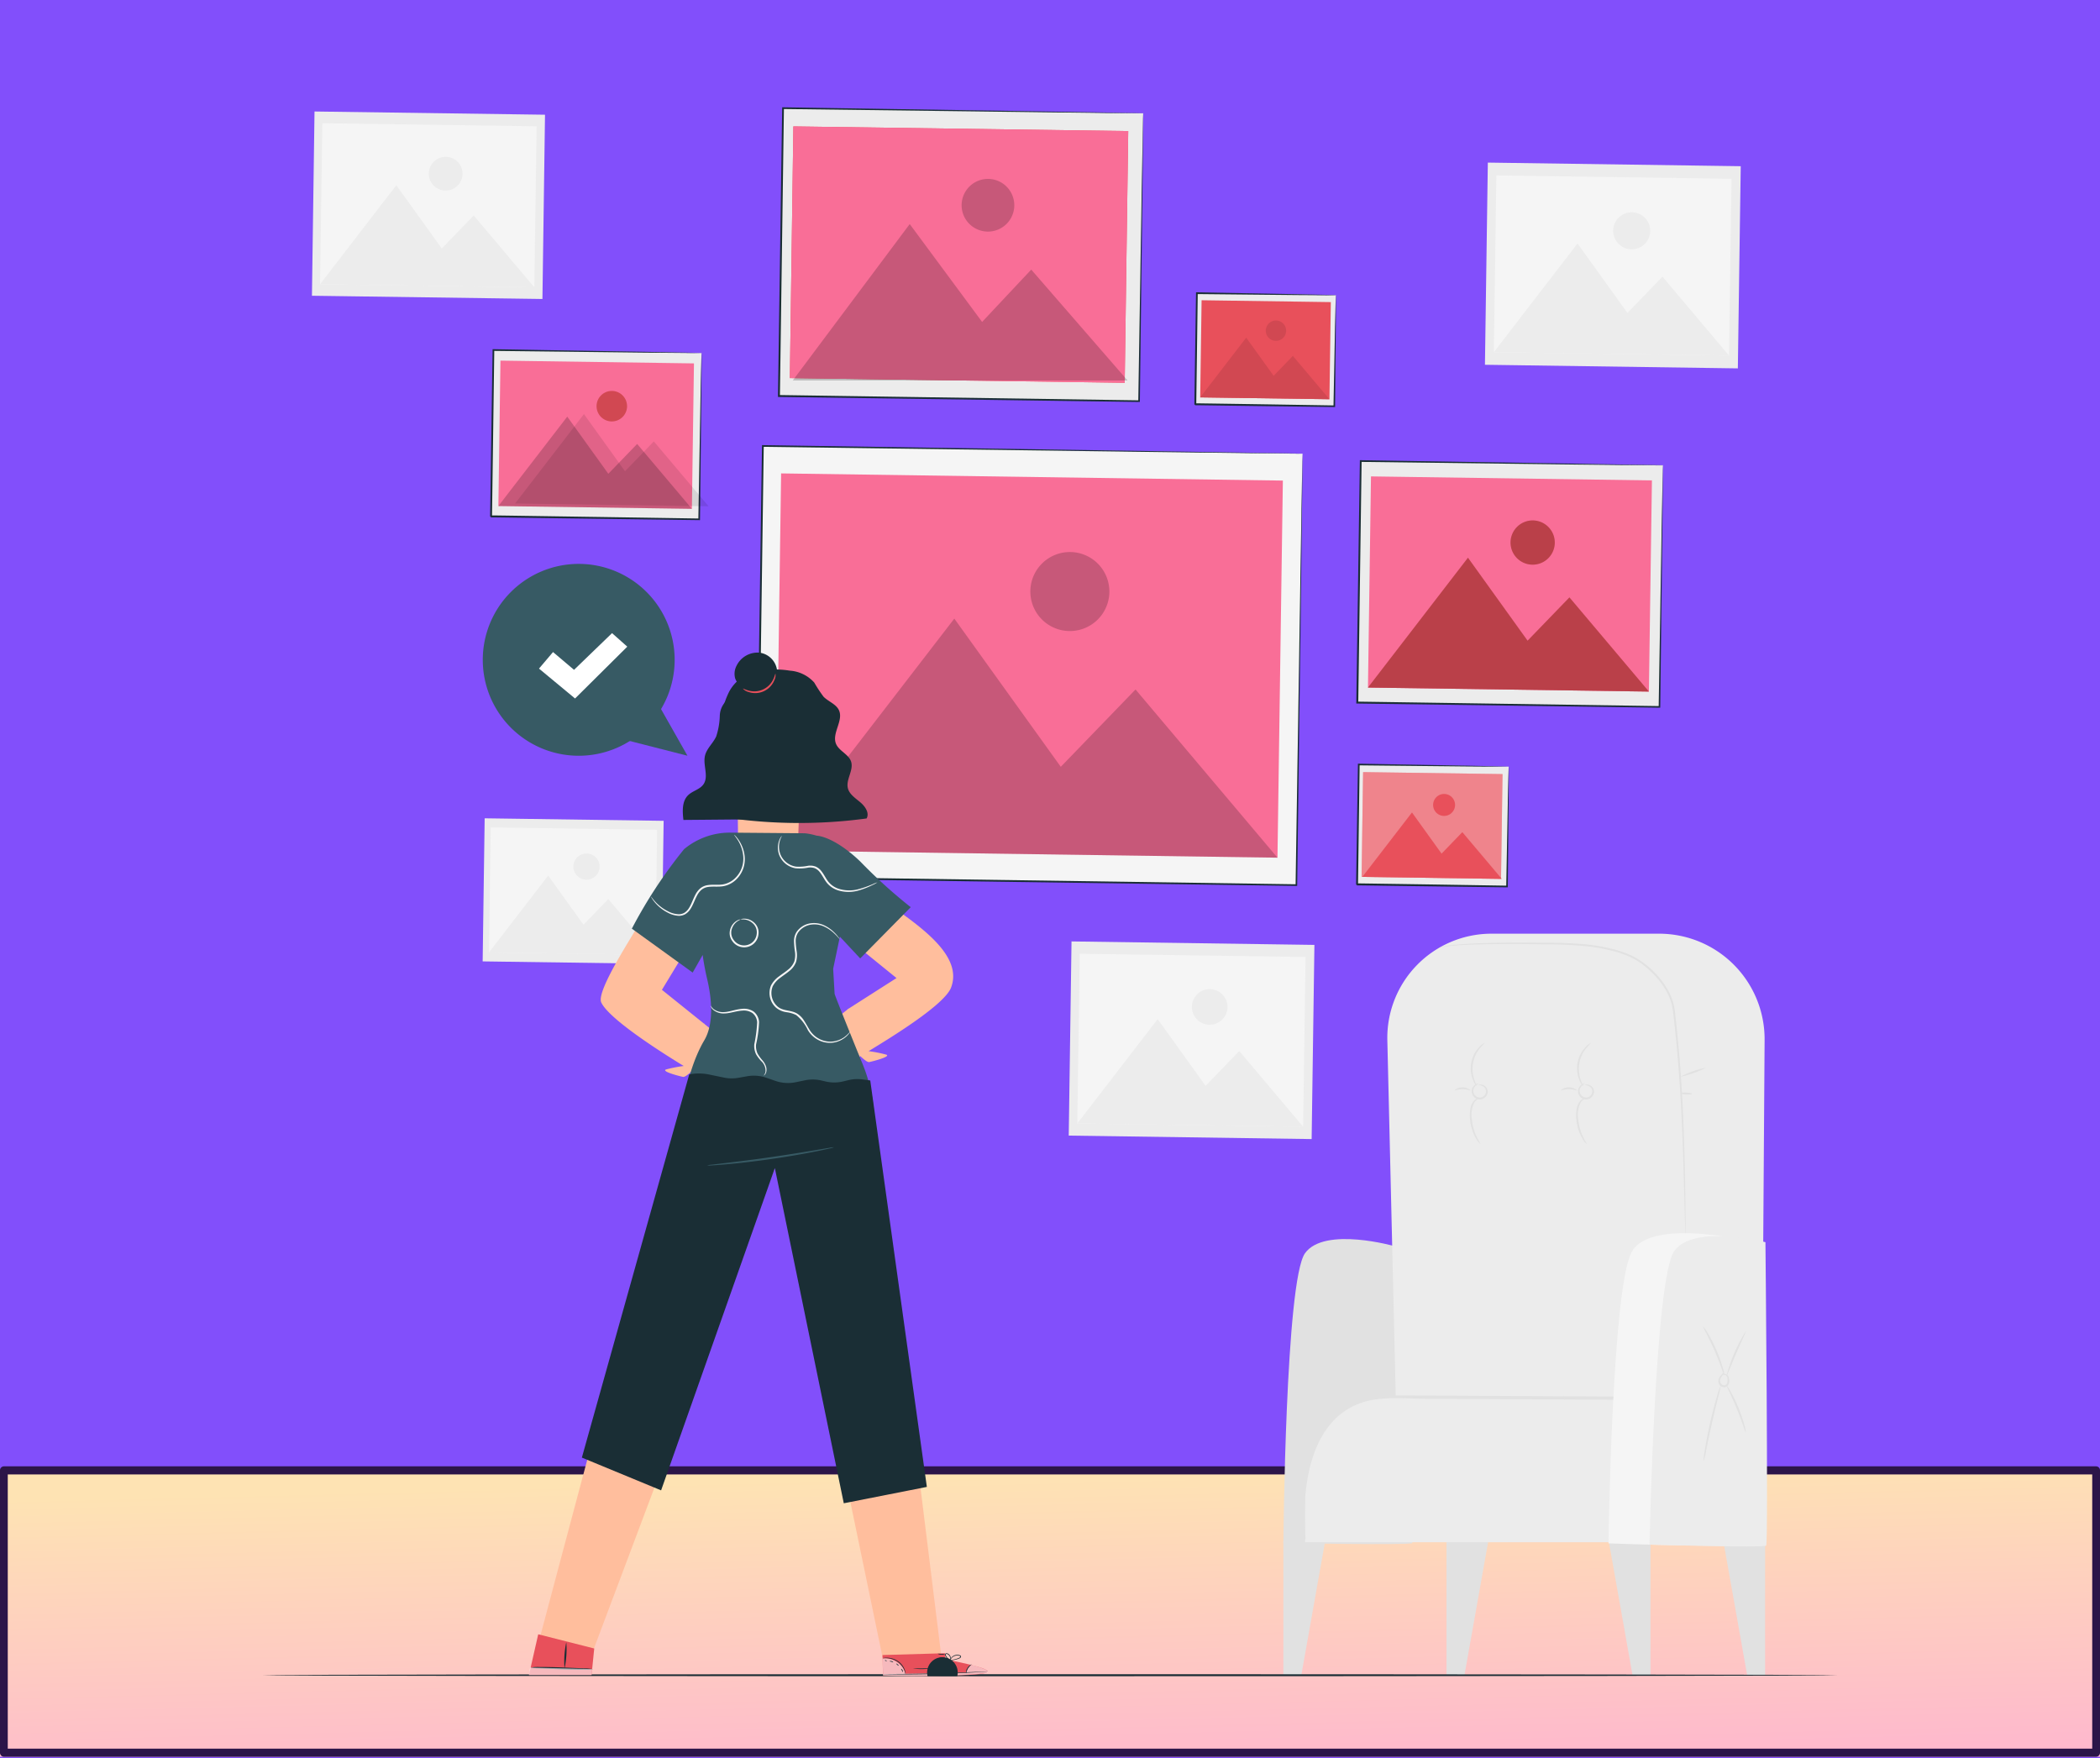 <svg xmlns="http://www.w3.org/2000/svg" xmlns:xlink="http://www.w3.org/1999/xlink" width="295" height="247" viewBox="0 0 295 247">
  <defs>
    <clipPath id="clip-path">
      <rect id="Rectángulo_401474" data-name="Rectángulo 401474" width="295" height="39.798" fill="#824ffb"/>
    </clipPath>
    <linearGradient id="linear-gradient" x1="0.5" x2="0.918" y2="2.27" gradientUnits="objectBoundingBox">
      <stop offset="0" stop-color="#fee3b3"/>
      <stop offset="1" stop-color="#ff84ed"/>
    </linearGradient>
    <clipPath id="clip-path-2">
      <rect id="Rectángulo_402013" data-name="Rectángulo 402013" width="221.341" height="220.419" fill="none"/>
    </clipPath>
    <clipPath id="clip-path-4">
      <rect id="Rectángulo_401985" data-name="Rectángulo 401985" width="39.466" height="18.805" fill="none"/>
    </clipPath>
    <clipPath id="clip-path-5">
      <rect id="Rectángulo_401986" data-name="Rectángulo 401986" width="6.215" height="6.215" fill="none"/>
    </clipPath>
    <clipPath id="clip-path-6">
      <rect id="Rectángulo_401990" data-name="Rectángulo 401990" width="47.041" height="21.978" fill="none"/>
    </clipPath>
    <clipPath id="clip-path-7">
      <rect id="Rectángulo_401991" data-name="Rectángulo 401991" width="7.408" height="7.408" fill="none"/>
    </clipPath>
    <clipPath id="clip-path-8">
      <rect id="Rectángulo_401995" data-name="Rectángulo 401995" width="19.797" height="15.001" fill="none"/>
    </clipPath>
    <clipPath id="clip-path-9">
      <rect id="Rectángulo_401998" data-name="Rectángulo 401998" width="27.182" height="12.952" fill="none"/>
    </clipPath>
    <clipPath id="clip-path-11">
      <rect id="Rectángulo_402000" data-name="Rectángulo 402000" width="4.281" height="4.281" fill="none"/>
    </clipPath>
    <clipPath id="clip-path-12">
      <rect id="Rectángulo_402003" data-name="Rectángulo 402003" width="18.154" height="8.65" fill="none"/>
    </clipPath>
    <clipPath id="clip-path-13">
      <rect id="Rectángulo_402004" data-name="Rectángulo 402004" width="2.859" height="2.859" fill="none"/>
    </clipPath>
    <clipPath id="clip-path-14">
      <rect id="Rectángulo_402007" data-name="Rectángulo 402007" width="70.485" height="33.586" fill="none"/>
    </clipPath>
    <clipPath id="clip-path-15">
      <rect id="Rectángulo_402008" data-name="Rectángulo 402008" width="11.101" height="11.101" fill="none"/>
    </clipPath>
    <clipPath id="clip-path-16">
      <rect id="Rectángulo_402009" data-name="Rectángulo 402009" width="3.234" height="2.289" fill="none"/>
    </clipPath>
    <clipPath id="clip-path-17">
      <rect id="Rectángulo_402010" data-name="Rectángulo 402010" width="14.746" height="1.557" fill="none"/>
    </clipPath>
    <clipPath id="clip-path-18">
      <rect id="Rectángulo_402011" data-name="Rectángulo 402011" width="8.876" height="1.049" fill="none"/>
    </clipPath>
  </defs>
  <g id="Grupo_1103302" data-name="Grupo 1103302" transform="translate(-810 -7541)">
    <rect id="Rectángulo_401369" data-name="Rectángulo 401369" width="295" height="247" transform="translate(810 7541)" fill="#824ffb"/>
    <rect id="Rectángulo_401475" data-name="Rectángulo 401475" width="295" height="247" transform="translate(810 7541)" fill="#824ffb"/>
    <g id="Grupo_1099665" data-name="Grupo 1099665" transform="translate(810 7748)">
      <g id="Grupo_1099664" data-name="Grupo 1099664" clip-path="url(#clip-path)">
        <path id="Trazado_879587" data-name="Trazado 879587" d="M0,0H295V39.8H0Z" transform="translate(0)" fill="url(#linear-gradient)"/>
      </g>
    </g>
    <g id="Grupo_1099667" data-name="Grupo 1099667" transform="translate(600 7468.617)">
      <g id="Grupo_1099671" data-name="Grupo 1099671" transform="translate(210 278.383)">
        <path id="Trazado_879586" data-name="Trazado 879586" d="M294.454,169.707H.546A.557.557,0,0,1,0,169.14V129.476a.556.556,0,0,1,.546-.567H294.454a.555.555,0,0,1,.546.567V169.14a.556.556,0,0,1-.546.567M1.091,168.573H293.909V130.043H1.091Z" transform="translate(0 -128.909)" fill="#2c1549"/>
      </g>
    </g>
    <g id="Grupo_1102054" data-name="Grupo 1102054" transform="translate(846.83 7556.07)">
      <g id="Grupo_1102053" data-name="Grupo 1102053" clip-path="url(#clip-path-2)">
        <g id="Grupo_1102052" data-name="Grupo 1102052">
          <g id="Grupo_1102051" data-name="Grupo 1102051" clip-path="url(#clip-path-2)">
            <path id="Trazado_892645" data-name="Trazado 892645" d="M697.853,419.046a21.234,21.234,0,0,1-4.538,1.507,21.234,21.234,0,0,1,4.538-1.507" transform="translate(-496.759 -300.239)" fill="#e1e1e1"/>
            <path id="Trazado_892646" data-name="Trazado 892646" d="M506.007,710.038v18.828h2.521l3.383-19.039Z" transform="translate(-362.554 -508.59)" fill="#e1e1e1"/>
            <path id="Trazado_892647" data-name="Trazado 892647" d="M586.841,710.038v18.828h2.521l3.383-19.039Z" transform="translate(-420.471 -508.59)" fill="#e1e1e1"/>
            <path id="Trazado_892648" data-name="Trazado 892648" d="M673,710.038v18.828h-2.521L667.1,709.827Z" transform="translate(-477.976 -508.59)" fill="#e1e1e1"/>
            <path id="Trazado_892649" data-name="Trazado 892649" d="M729.79,710.038v18.828h-2.521l-3.383-19.039Z" transform="translate(-518.664 -508.59)" fill="#e1e1e1"/>
            <path id="Trazado_892650" data-name="Trazado 892650" d="M521.755,561.882s-9.961-2.872-12.708.957-3.039,40.718-3.039,40.718,17.778.323,18.106,0-2.358-41.674-2.358-41.674" transform="translate(-362.554 -401.848)" fill="#e1e1e1"/>
            <path id="Trazado_892651" data-name="Trazado 892651" d="M610.072,488.4l.435-63.959a14.821,14.821,0,0,0-14.89-14.922H572.139A14.634,14.634,0,0,0,557.51,424.5l1.508,63.9Z" transform="translate(-399.452 -293.419)" fill="#ececec"/>
            <path id="Trazado_892652" data-name="Trazado 892652" d="M580.855,652.419s-9.052-13.352-19.689-13.788-33.565,0-33.565,0-10.164.385-10.873,12.974v7.426h64.127Z" transform="translate(-370.235 -457.439)" fill="#ececec"/>
            <path id="Trazado_892653" data-name="Trazado 892653" d="M558.732,638.961l-26.324-.138c-2.749-.014-5.874-.352-8.538.4-7.845,2.227-9,12.262-8.374,19.184.026.284-.417.282-.443,0-.523-5.8.09-13.933,5.054-17.8,2.863-2.229,6.191-2.265,9.608-2.247l29.017.152a.222.222,0,0,1,0,.443" transform="translate(-368.925 -457.387)" fill="#e1e1e1"/>
            <path id="Trazado_892654" data-name="Trazado 892654" d="M583.079,414.683a.878.878,0,0,1,.168-.061c.113-.032.28-.1.506-.146s.509-.094.843-.145.722-.088,1.159-.126c1.747-.153,4.283-.246,7.416-.265,1.566-.012,3.282,0,5.123.021a53.458,53.458,0,0,1,5.882.269,27.233,27.233,0,0,1,3.142.565,14.446,14.446,0,0,1,3.146,1.12,11.994,11.994,0,0,1,2.769,2.079,11.764,11.764,0,0,1,2.146,2.848,8.259,8.259,0,0,1,.654,1.685,12.022,12.022,0,0,1,.27,1.754c.138,1.156.251,2.3.362,3.42.216,2.244.375,4.414.5,6.481.257,4.135.371,7.864.447,10.995s.1,5.665.117,7.416c0,.862.008,1.539.011,2.016,0,.219,0,.392,0,.524a.883.883,0,0,1-.01.179.9.9,0,0,1-.017-.178c-.006-.132-.013-.305-.023-.524-.014-.478-.035-1.154-.061-2.016-.048-1.767-.117-4.3-.2-7.413-.1-3.129-.234-6.855-.5-10.984-.137-2.064-.3-4.23-.52-6.471-.113-1.12-.227-2.26-.365-3.414a11.821,11.821,0,0,0-.264-1.717,8.005,8.005,0,0,0-.633-1.628,11.525,11.525,0,0,0-2.1-2.781,11.775,11.775,0,0,0-2.7-2.036,14.26,14.26,0,0,0-3.086-1.1,27.263,27.263,0,0,0-3.111-.568,54.212,54.212,0,0,0-5.855-.292c-1.84-.034-3.555-.054-5.119-.054-3.13,0-5.663.059-7.408.179l-1.157.1-.842.118c-.226.04-.392.1-.508.119a.915.915,0,0,1-.177.035" transform="translate(-417.776 -296.584)" fill="#e1e1e1"/>
            <path id="Trazado_892655" data-name="Trazado 892655" d="M706.27,475.867a13.892,13.892,0,0,1-3.646,1.282,13.925,13.925,0,0,1,3.646-1.282" transform="translate(-503.429 -340.949)" fill="#e1e1e1"/>
            <path id="Trazado_892656" data-name="Trazado 892656" d="M704.292,488.414c0,.075-.379.118-.839.1s-.831-.1-.827-.172.379-.118.839-.1.831.1.827.172" transform="translate(-503.43 -349.821)" fill="#e1e1e1"/>
            <path id="Trazado_892657" data-name="Trazado 892657" d="M652.952,483.944c-.005-.014.077-.067.249-.079a.987.987,0,0,1,.676.238.975.975,0,0,1,.335,1.016,1.153,1.153,0,0,1-1,.847,1.192,1.192,0,0,1-1.115-.689,1.1,1.1,0,0,1,.08-1.067,1.14,1.14,0,0,1,.547-.457c.16-.058.255-.051.257-.036a1.629,1.629,0,0,0-.64.589.916.916,0,0,0-.021.861.964.964,0,0,0,.875.529.923.923,0,0,0,.778-.645.785.785,0,0,0-.223-.806,1.216,1.216,0,0,0-.8-.3" transform="translate(-467.152 -346.576)" fill="#e1e1e1"/>
            <path id="Trazado_892658" data-name="Trazado 892658" d="M653.47,463.65c.027.035-.278.266-.654.736a4.616,4.616,0,0,0-.8,4.4c.186.572.389.9.351.92a2.063,2.063,0,0,1-.53-.854,4.323,4.323,0,0,1,.839-4.586,2.06,2.06,0,0,1,.8-.611" transform="translate(-466.808 -332.203)" fill="#e1e1e1"/>
            <path id="Trazado_892659" data-name="Trazado 892659" d="M652.57,497.368a2.662,2.662,0,0,1-.671-.872,6.356,6.356,0,0,1-.8-2.534,6.117,6.117,0,0,1,.029-1.476,2.288,2.288,0,0,1,.462-1.135,1.358,1.358,0,0,1,.691-.458c.193-.048.3-.022.3-.008a1.661,1.661,0,0,0-.843.583,3.861,3.861,0,0,0-.373,2.467,7.326,7.326,0,0,0,.7,2.471c.289.6.538.935.5.962" transform="translate(-466.487 -351.705)" fill="#e1e1e1"/>
            <path id="Trazado_892660" data-name="Trazado 892660" d="M643.533,486.115c-.054-.048.4-.462,1.108-.461s1.165.4,1.111.452a3.386,3.386,0,0,0-2.219.008" transform="translate(-461.088 -347.971)" fill="#e1e1e1"/>
            <path id="Trazado_892661" data-name="Trazado 892661" d="M600.264,483.944c-.005-.014.077-.067.249-.079a.987.987,0,0,1,.676.238.975.975,0,0,1,.335,1.016,1.153,1.153,0,0,1-1,.847,1.192,1.192,0,0,1-1.115-.689,1.1,1.1,0,0,1,.08-1.067,1.139,1.139,0,0,1,.547-.457c.16-.058.255-.051.257-.036a1.627,1.627,0,0,0-.64.589.917.917,0,0,0-.021.861.964.964,0,0,0,.875.529.924.924,0,0,0,.778-.645.785.785,0,0,0-.223-.806,1.216,1.216,0,0,0-.8-.3" transform="translate(-429.401 -346.576)" fill="#e1e1e1"/>
            <path id="Trazado_892662" data-name="Trazado 892662" d="M600.782,463.65c.027.035-.278.266-.654.736a4.615,4.615,0,0,0-.8,4.4c.186.572.389.9.351.92a2.066,2.066,0,0,1-.53-.854,4.323,4.323,0,0,1,.839-4.586,2.06,2.06,0,0,1,.8-.611" transform="translate(-429.057 -332.203)" fill="#e1e1e1"/>
            <path id="Trazado_892663" data-name="Trazado 892663" d="M599.882,497.368a2.662,2.662,0,0,1-.671-.872,6.357,6.357,0,0,1-.8-2.534,6.134,6.134,0,0,1,.029-1.476,2.292,2.292,0,0,1,.462-1.135,1.359,1.359,0,0,1,.691-.458c.193-.048.3-.022.3-.008a1.662,1.662,0,0,0-.843.583,3.862,3.862,0,0,0-.373,2.467,7.329,7.329,0,0,0,.7,2.471c.289.6.538.935.5.962" transform="translate(-428.736 -351.705)" fill="#e1e1e1"/>
            <path id="Trazado_892664" data-name="Trazado 892664" d="M590.845,486.115c-.054-.048.4-.462,1.108-.461s1.165.4,1.111.452a3.386,3.386,0,0,0-2.219.008" transform="translate(-423.337 -347.971)" fill="#e1e1e1"/>
            <path id="Trazado_892665" data-name="Trazado 892665" d="M688.323,559.366s-15.23-3.94-17.984,1.244-3.24,40.9-3.24,40.9,21.991.81,22.044-.117-.82-42.024-.82-42.024" transform="translate(-477.976 -399.758)" fill="#f5f5f5"/>
            <path id="Trazado_892666" data-name="Trazado 892666" d="M703.728,560.231s-10.059-2.588-12.806,1.241-3.471,41.247-3.471,41.247,16.053.474,16.38.15-.1-42.638-.1-42.638" transform="translate(-492.558 -400.793)" fill="#ececec"/>
            <path id="Trazado_892667" data-name="Trazado 892667" d="M722.262,627.505c-.012-.008.036-.093.189-.11a.521.521,0,0,1,.5.322,1.616,1.616,0,0,1,.1.858.84.84,0,0,1-.245.495.688.688,0,0,1-.591.16.794.794,0,0,1-.618-.531,1.038,1.038,0,0,1,.017-.706,1.4,1.4,0,0,1,.652-.7l.015.108c-.168-.075-.255-.125-.248-.146s.106-.01.286.03l.112.025-.1.083a1.525,1.525,0,0,0-.5.676.663.663,0,0,0,.431.895.467.467,0,0,0,.545-.435,1.62,1.62,0,0,0-.027-.738.418.418,0,0,0-.327-.292c-.111-.018-.175.023-.187,0" transform="translate(-516.983 -449.421)" fill="#e1e1e1"/>
            <path id="Trazado_892668" data-name="Trazado 892668" d="M713.978,604.222a3.957,3.957,0,0,1,.64.9,20.608,20.608,0,0,1,2.124,4.892,3.942,3.942,0,0,1,.224,1.086c-.078.022-.546-1.6-1.375-3.494s-1.683-3.347-1.614-3.389" transform="translate(-511.562 -432.924)" fill="#e1e1e1"/>
            <path id="Trazado_892669" data-name="Trazado 892669" d="M728.211,606.443c.069.037-.613,1.427-1.367,3.177s-1.305,3.2-1.379,3.173a22.829,22.829,0,0,1,2.746-6.35" transform="translate(-519.79 -434.516)" fill="#e1e1e1"/>
            <path id="Trazado_892670" data-name="Trazado 892670" d="M714.2,644.1a8.681,8.681,0,0,1,.176-1.6c.151-.982.4-2.332.731-3.811s.691-2.8.976-3.756a8.69,8.69,0,0,1,.528-1.52,10.465,10.465,0,0,1-.343,1.57c-.238.962-.564,2.291-.9,3.765s-.608,2.814-.806,3.785a10.447,10.447,0,0,1-.364,1.565" transform="translate(-511.718 -453.839)" fill="#e1e1e1"/>
            <path id="Trazado_892671" data-name="Trazado 892671" d="M728.357,640.088c-.078.02-.511-1.507-1.251-3.312s-1.492-3.2-1.422-3.242a3.576,3.576,0,0,1,.579.87,20.541,20.541,0,0,1,1.9,4.657,3.58,3.58,0,0,1,.195,1.027" transform="translate(-519.949 -453.926)" fill="#e1e1e1"/>
            <rect id="Rectángulo_401975" data-name="Rectángulo 401975" width="20.1" height="25.142" transform="matrix(0.014, -1, 1, 0.014, 30.972, 119.991)" fill="#ececec"/>
            <rect id="Rectángulo_401976" data-name="Rectángulo 401976" width="17.569" height="23.375" transform="translate(31.857 118.738) rotate(-89.181)" fill="#f5f5f5"/>
            <path id="Trazado_892672" data-name="Trazado 892672" d="M112.371,391.524l8.32-10.8,4.959,6.9,3.482-3.6,6.612,7.836Z" transform="translate(-80.514 -272.787)" fill="#ececec"/>
            <path id="Trazado_892673" data-name="Trazado 892673" d="M157.89,371.648a1.841,1.841,0,1,1-1.814-1.867,1.841,1.841,0,0,1,1.814,1.867" transform="translate(-110.491 -264.948)" fill="#ececec"/>
            <rect id="Rectángulo_401977" data-name="Rectángulo 401977" width="25.886" height="32.379" transform="matrix(0.014, -1, 1, 0.014, 6.99, 26.479)" fill="#ececec"/>
            <rect id="Rectángulo_401978" data-name="Rectángulo 401978" width="22.627" height="30.104" transform="translate(8.129 24.866) rotate(-89.181)" fill="#f5f5f5"/>
            <path id="Trazado_892674" data-name="Trazado 892674" d="M28.675,52.546,39.389,38.633l6.387,8.892,4.484-4.641,8.516,10.092Z" transform="translate(-20.545 -27.681)" fill="#ececec"/>
            <path id="Trazado_892675" data-name="Trazado 892675" d="M87.3,26.948a2.37,2.37,0,1,1-2.336-2.4,2.37,2.37,0,0,1,2.336,2.4" transform="translate(-59.153 -17.586)" fill="#ececec"/>
            <rect id="Rectángulo_401979" data-name="Rectángulo 401979" width="28.406" height="35.531" transform="translate(171.769 36.175) rotate(-89.182)" fill="#ececec"/>
            <rect id="Rectángulo_401980" data-name="Rectángulo 401980" width="24.83" height="33.035" transform="translate(173.02 34.404) rotate(-89.181)" fill="#f5f5f5"/>
            <path id="Trazado_892676" data-name="Trazado 892676" d="M610.3,82.77,622.055,67.5l7.009,9.758,4.921-5.093,9.344,11.075Z" transform="translate(-437.278 -48.365)" fill="#ececec"/>
            <path id="Trazado_892677" data-name="Trazado 892677" d="M674.628,54.679a2.6,2.6,0,1,1-2.564-2.638,2.6,2.6,0,0,1,2.564,2.638" transform="translate(-479.643 -37.287)" fill="#ececec"/>
            <rect id="Rectángulo_401981" data-name="Rectángulo 401981" width="27.282" height="34.125" transform="translate(113.303 144.466) rotate(-89.181)" fill="#ececec"/>
            <rect id="Rectángulo_401982" data-name="Rectángulo 401982" width="23.847" height="31.728" transform="translate(114.504 142.766) rotate(-89.181)" fill="#f5f5f5"/>
            <path id="Trazado_892678" data-name="Trazado 892678" d="M403.895,466.522l11.292-14.664,6.731,9.371,4.727-4.891,8.974,10.636Z" transform="translate(-289.39 -323.756)" fill="#ececec"/>
            <path id="Trazado_892679" data-name="Trazado 892679" d="M465.68,439.543a2.5,2.5,0,1,1-2.462-2.534,2.5,2.5,0,0,1,2.462,2.534" transform="translate(-330.08 -313.117)" fill="#ececec"/>
            <path id="Trazado_892680" data-name="Trazado 892680" d="M221.341,776.622c0,.079-49.553.143-110.665.143C49.542,776.765,0,776.7,0,776.622s49.542-.143,110.676-.143c61.112,0,110.665.064,110.665.143" transform="translate(0 -556.347)" fill="#1a2e35"/>
            <rect id="Rectángulo_401983" data-name="Rectángulo 401983" width="33.94" height="42.453" transform="matrix(0.014, -1, 1, 0.014, 153.842, 83.637)" fill="#ececec"/>
            <path id="Trazado_892681" data-name="Trazado 892681" d="M585.24,175.609s-.072,0-.206,0h-.6l-2.307-.019-8.692-.092-30.648-.377.122-.119c-.14,10.1-.3,21.68-.471,33.933v0l-.133-.137,42.448.629-.114.111c.17-10.216.311-18.685.41-24.609.055-2.962.1-5.286.127-6.88.017-.79.03-1.4.039-1.816s.021-.631.021-.631.005.2,0,.607-.007,1.014-.013,1.795c-.016,1.588-.039,3.9-.069,6.855-.071,5.942-.172,14.436-.295,24.681v.112l-.113,0-42.449-.584-.135,0,0-.135v0c.18-12.253.35-23.832.5-33.932l0-.121.121,0,30.724.5,8.664.156,2.283.047.583.015c.13,0,.193.01.193.01" transform="translate(-388.464 -125.301)" fill="#1a2e35"/>
            <rect id="Rectángulo_401984" data-name="Rectángulo 401984" width="29.667" height="39.47" transform="translate(155.336 81.522) rotate(-89.181)" fill="#f96e97"/>
            <path id="Trazado_892682" data-name="Trazado 892682" d="M547.922,241.452l14.048-18.242,8.374,11.658,5.88-6.084,11.165,13.232Z" transform="translate(-392.586 -159.93)" fill="#e8505b"/>
            <path id="Trazado_892683" data-name="Trazado 892683" d="M624.784,207.889a3.108,3.108,0,1,1-3.063-3.152,3.108,3.108,0,0,1,3.063,3.152" transform="translate(-443.204 -146.694)" fill="#e8505b"/>
            <g id="Grupo_1102008" data-name="Grupo 1102008" transform="translate(155.336 63.28)" opacity="0.2">
              <g id="Grupo_1102007" data-name="Grupo 1102007">
                <g id="Grupo_1102006" data-name="Grupo 1102006" clip-path="url(#clip-path-4)">
                  <path id="Trazado_892684" data-name="Trazado 892684" d="M547.922,241.452l14.048-18.242,8.374,11.658,5.88-6.084,11.165,13.232Z" transform="translate(-547.922 -223.211)"/>
                </g>
              </g>
            </g>
            <g id="Grupo_1102011" data-name="Grupo 1102011" transform="translate(175.365 58.043)" opacity="0.2">
              <g id="Grupo_1102010" data-name="Grupo 1102010">
                <g id="Grupo_1102009" data-name="Grupo 1102009" clip-path="url(#clip-path-5)">
                  <path id="Trazado_892685" data-name="Trazado 892685" d="M624.784,207.889a3.108,3.108,0,1,1-3.063-3.152,3.108,3.108,0,0,1,3.063,3.152" transform="translate(-618.569 -204.737)"/>
                </g>
              </g>
            </g>
            <rect id="Rectángulo_401987" data-name="Rectángulo 401987" width="40.45" height="50.596" transform="translate(72.596 40.568) rotate(-89.182)" fill="#ececec"/>
            <path id="Trazado_892686" data-name="Trazado 892686" d="M306.893.845s-.085,0-.245,0l-.71,0L303.191.821,292.835.7,256.3.243l.122-.119c-.168,12.038-.36,25.838-.564,40.441v0l-.133-.137,50.59.745-.114.111c.2-12.18.362-22.277.477-29.336.063-3.531.112-6.3.146-8.2.019-.943.033-1.666.044-2.162s.023-.749.023-.749,0,.243,0,.725-.01,1.208-.018,2.141c-.02,1.89-.05,4.652-.088,8.173-.087,7.077-.212,17.2-.362,29.408V41.4h-.112l-50.591-.7-.135,0,0-.135v0c.214-14.6.416-28.4.592-40.441l0-.121.121,0,36.61.583,10.329.179,2.723.053.7.017c.155,0,.231.01.231.01" transform="translate(-183.129)" fill="#1a2e35"/>
            <rect id="Rectángulo_401988" data-name="Rectángulo 401988" width="35.357" height="47.041" transform="matrix(0.014, -1, 1, 0.014, 74.124, 38.045)" fill="#e8505b"/>
            <rect id="Rectángulo_401989" data-name="Rectángulo 401989" width="35.357" height="47.041" transform="matrix(0.014, -1, 1, 0.014, 74.124, 38.045)" fill="#f96e97"/>
            <g id="Grupo_1102014" data-name="Grupo 1102014" transform="translate(74.531 16.406)" opacity="0.2">
              <g id="Grupo_1102013" data-name="Grupo 1102013">
                <g id="Grupo_1102012" data-name="Grupo 1102012" clip-path="url(#clip-path-6)">
                  <path id="Trazado_892687" data-name="Trazado 892687" d="M262.9,79.849l16.43-21.978L289.5,71.621l6.9-7.351,13.53,15.578Z" transform="translate(-262.897 -57.871)"/>
                </g>
              </g>
            </g>
            <g id="Grupo_1102017" data-name="Grupo 1102017" transform="translate(98.247 10.065)" opacity="0.2">
              <g id="Grupo_1102016" data-name="Grupo 1102016">
                <g id="Grupo_1102015" data-name="Grupo 1102015" clip-path="url(#clip-path-7)">
                  <path id="Trazado_892688" data-name="Trazado 892688" d="M353.956,39.258a3.7,3.7,0,1,1-3.651-3.756,3.7,3.7,0,0,1,3.651,3.756" transform="translate(-346.549 -35.502)"/>
                </g>
              </g>
            </g>
            <rect id="Rectángulo_401992" data-name="Rectángulo 401992" width="16.844" height="21.068" transform="translate(153.806 109.172) rotate(-89.181)" fill="#ececec"/>
            <path id="Trazado_892689" data-name="Trazado 892689" d="M563.484,325.668a.7.7,0,0,1-.106.005l-.3,0-1.151,0-4.321-.029-15.191-.157.122-.119c-.067,5.015-.145,10.76-.227,16.84.028.032-.25-.258-.129-.135h.177l.183,0,.364.005.726.01,1.442.021,2.838.042,5.466.082,9.866.158-.114.11c.1-5.054.176-9.248.232-12.195.033-1.463.06-2.616.078-3.42.011-.386.019-.687.026-.906s.017-.319.017-.319.007.1.008.3v.885c0,.8-.011,1.943-.02,3.4-.028,2.965-.069,7.183-.117,12.267v.112h-.113l-9.866-.124-5.466-.073-2.838-.039-1.442-.02-.726-.01-.364-.005-.183,0h-.177c.117.122-.166-.166-.137-.139.092-6.08.179-11.825.255-16.84l0-.121.12,0,15.267.279,4.293.093,1.127.031.286.011a.413.413,0,0,1,.092.008" transform="translate(-388.371 -233.037)" fill="#1a2e35"/>
            <rect id="Rectángulo_401993" data-name="Rectángulo 401993" width="14.723" height="19.588" transform="translate(154.442 108.121) rotate(-89.181)" fill="#e8505b"/>
            <g id="Grupo_1102020" data-name="Grupo 1102020" transform="translate(154.442 93.4)" opacity="0.3">
              <g id="Grupo_1102019" data-name="Grupo 1102019">
                <g id="Grupo_1102018" data-name="Grupo 1102018" clip-path="url(#clip-path-8)">
                  <rect id="Rectángulo_401994" data-name="Rectángulo 401994" width="14.723" height="19.588" transform="translate(0 14.721) rotate(-89.181)" fill="#fff"/>
                </g>
              </g>
            </g>
            <path id="Trazado_892690" data-name="Trazado 892690" d="M545.138,358.5l6.972-9.053,4.156,5.786,2.918-3.02,5.541,6.567Z" transform="translate(-390.591 -250.38)" fill="#e8505b"/>
            <path id="Trazado_892691" data-name="Trazado 892691" d="M583.284,341.845a1.542,1.542,0,1,1-1.52-1.564,1.542,1.542,0,0,1,1.52,1.564" transform="translate(-415.712 -243.811)" fill="#e8505b"/>
            <rect id="Rectángulo_401996" data-name="Rectángulo 401996" width="23.376" height="29.239" transform="translate(32.152 57.481) rotate(-89.181)" fill="#ececec"/>
            <path id="Trazado_892692" data-name="Trazado 892692" d="M142.634,120.414a1.217,1.217,0,0,1-.144,0h-.413l-1.593-.008-5.991-.053-21.1-.241.122-.119c-.095,6.958-.2,14.933-.32,23.371.028.034-.249-.257-.128-.134h.119l.127,0,.253,0,.506.007,1.008.014,2,.029,3.939.058,7.586.113,13.692.212-.114.111c.125-7.027.228-12.855.3-16.938.041-2.037.074-3.638.1-4.742q.02-.811.031-1.254c.008-.285.019-.438.019-.438s.006.137.007.414,0,.7-.005,1.233c-.009,1.1-.022,2.691-.038,4.718-.044,4.1-.108,9.953-.185,17.01v.112H142.3l-13.693-.179-7.586-.1-3.939-.055-2-.028-1.008-.014-.506-.007-.253,0-.127,0h-.119c.117.122-.168-.165-.138-.139.126-8.439.244-16.413.348-23.371l0-.121.121,0,21.173.363,5.963.117,1.569.037.4.013a.886.886,0,0,1,.13.009" transform="translate(-80.911 -85.889)" fill="#1a2e35"/>
            <rect id="Rectángulo_401997" data-name="Rectángulo 401997" width="20.433" height="27.185" transform="translate(33.181 56.024) rotate(-89.181)" fill="#f96e97"/>
            <g id="Grupo_1102023" data-name="Grupo 1102023" transform="translate(33.181 43.46)" opacity="0.2">
              <g id="Grupo_1102022" data-name="Grupo 1102022">
                <g id="Grupo_1102021" data-name="Grupo 1102021" clip-path="url(#clip-path-9)">
                  <path id="Trazado_892693" data-name="Trazado 892693" d="M117.039,165.861l9.676-12.564,5.768,8.029,4.05-4.19,7.69,9.113Z" transform="translate(-117.039 -153.297)"/>
                </g>
              </g>
            </g>
            <path id="Trazado_892694" data-name="Trazado 892694" d="M169.977,142.744a2.141,2.141,0,1,1-2.11-2.171,2.141,2.141,0,0,1,2.11,2.171" transform="translate(-118.721 -100.721)" fill="#e8505b"/>
            <g id="Grupo_1102026" data-name="Grupo 1102026" transform="translate(35.525 43.102)" opacity="0.1">
              <g id="Grupo_1102025" data-name="Grupo 1102025">
                <g id="Grupo_1102024" data-name="Grupo 1102024" clip-path="url(#clip-path-9)">
                  <path id="Trazado_892695" data-name="Trazado 892695" d="M125.306,164.6l9.676-12.564,5.768,8.029,4.05-4.19,7.69,9.113Z" transform="translate(-125.307 -152.036)"/>
                </g>
              </g>
            </g>
            <g id="Grupo_1102029" data-name="Grupo 1102029" transform="translate(46.975 39.853)" opacity="0.1">
              <g id="Grupo_1102028" data-name="Grupo 1102028">
                <g id="Grupo_1102027" data-name="Grupo 1102027" clip-path="url(#clip-path-11)">
                  <path id="Trazado_892696" data-name="Trazado 892696" d="M169.977,142.744a2.141,2.141,0,1,1-2.11-2.171,2.141,2.141,0,0,1,2.11,2.171" transform="translate(-165.696 -140.573)"/>
                </g>
              </g>
            </g>
            <rect id="Rectángulo_402001" data-name="Rectángulo 402001" width="15.612" height="19.528" transform="translate(131.084 41.729) rotate(-89.181)" fill="#ececec"/>
            <path id="Trazado_892697" data-name="Trazado 892697" d="M481.777,92.1a.6.6,0,0,1-.1.006l-.278,0h-1.068l-4.006-.025-14.077-.141.122-.119c-.062,4.649-.134,9.973-.209,15.609.028.032-.25-.258-.129-.135h.164l.169,0,.338,0,.673.01,1.336.019,2.631.039,5.066.077,9.144.147-.114.11c.091-4.682.166-8.567.219-11.3.032-1.355.057-2.424.074-3.171.01-.356.019-.635.025-.841s.016-.3.016-.3a2.168,2.168,0,0,1,.008.273c0,.2,0,.473,0,.82,0,.742-.009,1.8-.016,3.147-.025,2.751-.061,6.661-.1,11.373v.112h-.113l-9.145-.114-5.066-.068-2.631-.037-1.336-.019-.673-.01-.338,0-.169,0h-.164c.117.122-.166-.166-.137-.138.086-5.635.167-10.96.237-15.608l0-.121.121,0,14.153.263,3.978.089,1.044.029.265.011a.344.344,0,0,1,.085.008" transform="translate(-330.945 -65.699)" fill="#1a2e35"/>
            <rect id="Rectángulo_402002" data-name="Rectángulo 402002" width="13.646" height="18.156" transform="translate(131.771 40.756) rotate(-89.181)" fill="#e8505b"/>
            <path id="Trazado_892698" data-name="Trazado 892698" d="M464.8,122.553l6.462-8.391,3.852,5.362,2.7-2.8,5.135,6.086Z" transform="translate(-333.028 -81.797)" fill="#e8505b"/>
            <path id="Trazado_892699" data-name="Trazado 892699" d="M500.154,107.114a1.43,1.43,0,1,1-1.409-1.45,1.429,1.429,0,0,1,1.409,1.45" transform="translate(-356.312 -75.709)" fill="#e8505b"/>
            <g id="Grupo_1102032" data-name="Grupo 1102032" transform="translate(131.771 32.365)" opacity="0.1">
              <g id="Grupo_1102031" data-name="Grupo 1102031">
                <g id="Grupo_1102030" data-name="Grupo 1102030" clip-path="url(#clip-path-12)">
                  <path id="Trazado_892700" data-name="Trazado 892700" d="M464.8,122.553l6.462-8.391,3.852,5.362,2.7-2.8,5.135,6.086Z" transform="translate(-464.799 -114.162)"/>
                </g>
              </g>
            </g>
            <g id="Grupo_1102035" data-name="Grupo 1102035" transform="translate(140.983 29.956)" opacity="0.1">
              <g id="Grupo_1102034" data-name="Grupo 1102034">
                <g id="Grupo_1102033" data-name="Grupo 1102033" clip-path="url(#clip-path-13)">
                  <path id="Trazado_892701" data-name="Trazado 892701" d="M500.154,107.114a1.43,1.43,0,1,1-1.409-1.45,1.429,1.429,0,0,1,1.409,1.45" transform="translate(-497.295 -105.664)"/>
                </g>
              </g>
            </g>
            <rect id="Rectángulo_402005" data-name="Rectángulo 402005" width="60.615" height="75.819" transform="translate(69.472 108.192) rotate(-89.182)" fill="#f5f5f5"/>
            <path id="Trazado_892702" data-name="Trazado 892702" d="M321.382,168.614s-.125,0-.363,0l-1.059-.008-4.112-.044-15.513-.19-54.766-.722.122-.119c-.254,18.038-.544,38.719-.852,60.6v.007l-.133-.137,75.811,1.106-.114.111c.285-18.263.521-33.4.686-43.979.088-5.293.157-9.444.2-12.277.026-1.414.046-2.5.059-3.234s.028-1.116.028-1.116,0,.368,0,1.093-.018,1.808-.033,3.213c-.034,2.828-.083,6.97-.146,12.253-.137,10.595-.334,25.758-.571,44.051v.112h-.112L244.7,228.274l-.135,0,0-.135v-.007c.318-21.883.618-42.564.88-60.6l0-.121.121,0,54.842.844,15.485.253,4.087.073,1.046.022c.234.006.349.012.349.012" transform="translate(-175.233 -119.948)" fill="#1a2e35"/>
            <rect id="Rectángulo_402006" data-name="Rectángulo 402006" width="52.983" height="70.492" transform="translate(72.14 104.414) rotate(-89.181)" fill="#f96e97"/>
            <g id="Grupo_1102038" data-name="Grupo 1102038" transform="translate(72.14 71.835)" opacity="0.2">
              <g id="Grupo_1102037" data-name="Grupo 1102037">
                <g id="Grupo_1102036" data-name="Grupo 1102036" clip-path="url(#clip-path-14)">
                  <path id="Trazado_892703" data-name="Trazado 892703" d="M254.462,285.965l25.089-32.579,14.956,20.821,10.5-10.866,19.94,23.632Z" transform="translate(-254.462 -253.386)"/>
                </g>
              </g>
            </g>
            <g id="Grupo_1102041" data-name="Grupo 1102041" transform="translate(107.91 62.482)" opacity="0.2">
              <g id="Grupo_1102040" data-name="Grupo 1102040">
                <g id="Grupo_1102039" data-name="Grupo 1102039" clip-path="url(#clip-path-15)">
                  <path id="Trazado_892704" data-name="Trazado 892704" d="M391.735,226.023a5.55,5.55,0,1,1-5.47-5.629,5.551,5.551,0,0,1,5.47,5.629" transform="translate(-380.635 -220.393)"/>
                </g>
              </g>
            </g>
            <path id="Trazado_892705" data-name="Trazado 892705" d="M183.232,420.927l-.9-.724c0-.052-.008-.082-.008-.082l-.036.047-5.934-4.768,2.545-4.194-6.143-4.487c.028.3-5.7,8.785-4.926,10.452,1.1,2.358,8.536,7.07,11.582,8.927a19.365,19.365,0,0,0-2.46.484c-.776.255,1.754.925,2.365,1.049.241.049.73-.331,1.253-.836l.141.083.164-.387a17.542,17.542,0,0,0,1.561-1.823,6.44,6.44,0,0,0,.075-2.038Z" transform="translate(-120.199 -291.414)" fill="#ffbe9d"/>
            <path id="Trazado_892706" data-name="Trazado 892706" d="M287.02,410.708l.9-.723.008-.082.037.047,6.792-4.337-6.561-5.325,5.675-4.922c4.383,3.122,10.241,7.154,8.55,11.587-.926,2.429-8.536,7.07-11.582,8.927a19.415,19.415,0,0,1,2.46.484c.776.255-1.754.925-2.365,1.049-.241.049-.73-.332-1.253-.836l-.141.083-.164-.387a17.536,17.536,0,0,1-1.561-1.823,6.439,6.439,0,0,1-.075-2.038Z" transform="translate(-205.65 -283.279)" fill="#ffbe9d"/>
            <path id="Trazado_892707" data-name="Trazado 892707" d="M239.205,315.2h0a4.211,4.211,0,0,0,4.53-4.037c.088-2.292.165-4.61.165-4.61a4.137,4.137,0,0,0,3.725-3.763c.252-3.437.137-11.373.137-11.373a11.979,11.979,0,0,0-12.106.778l-.534.361.195,18.49a4.21,4.21,0,0,0,3.888,4.154" transform="translate(-168.465 -207.885)" fill="#ffbe9d"/>
            <path id="Trazado_892708" data-name="Trazado 892708" d="M233.052,278.672a5.778,5.778,0,0,0-4.96,2.986,12,12,0,0,0-1.272,5.53,104.867,104.867,0,0,0,.264,11.167,1.21,1.21,0,0,0,.239.787,1.5,1.5,0,0,0,.906.34,70.694,70.694,0,0,0,19.149.029c.418-.757-.169-1.656-.847-2.238s-1.516-1.11-1.761-1.928c-.385-1.286.893-2.664.394-3.917-.375-.942-1.613-1.4-2.048-2.324-.731-1.545,1.155-3.412.318-4.912-.436-.782-1.457-1.128-2.1-1.78a20.157,20.157,0,0,1-1.309-1.991,5.076,5.076,0,0,0-3.432-1.675,12.612,12.612,0,0,0-3.541-.073" transform="translate(-162.471 -199.599)" fill="#1a2e35"/>
            <path id="Trazado_892709" data-name="Trazado 892709" d="M215.011,292.779a3.067,3.067,0,0,0-1.4,2.472,10.127,10.127,0,0,1-.5,2.906c-.435.961-1.341,1.694-1.58,2.722-.311,1.336.57,2.91-.225,4.028-.513.72-1.518.9-2.149,1.519-.872.856-.795,2.258-.655,3.471l11.478-.1" transform="translate(-149.328 -209.776)" fill="#1a2e35"/>
            <path id="Trazado_892710" data-name="Trazado 892710" d="M237.526,275.391a2.536,2.536,0,0,0,2.511-2.507,2.861,2.861,0,0,0-2.479-2.667,3.285,3.285,0,0,0-3.234,1.846,2.436,2.436,0,0,0-.192,1.766,2.469,2.469,0,0,0,1.171,1.334,3.681,3.681,0,0,0,3.582,0" transform="translate(-167.69 -193.596)" fill="#1a2e35"/>
            <path id="Trazado_892711" data-name="Trazado 892711" d="M242.793,280.692a1.5,1.5,0,0,1-.148.886,2.893,2.893,0,0,1-3.652,1.673,1.5,1.5,0,0,1-.767-.466c.024-.039.308.153.822.283a2.932,2.932,0,0,0,3.423-1.569c.237-.474.277-.814.322-.808" transform="translate(-170.688 -201.115)" fill="#e8505b"/>
            <path id="Trazado_892712" data-name="Trazado 892712" d="M215.252,377.11l-2.853-3.058-.943,4.509.2,3.5c-.018.172,3.721,9.374,3.721,9.374a22.559,22.559,0,0,1,1.79,11.108l-27.285-.79s.4-7.941,3.469-13.14c1.4-2.375,1.038-5.96.386-8.682-.206-.861-.48-2.281-.589-3.16l-.019-.152-1.409,2.478-8.546-6.169a67.075,67.075,0,0,1,7.337-11.167,10.059,10.059,0,0,1,6.341-2.325l10.626.09a8.926,8.926,0,0,1,1.655.339c1.3.092,3.6,1.193,6.147,3.647a72.372,72.372,0,0,0,7.071,6.4Z" transform="translate(-131.245 -257.534)" fill="#375a64"/>
            <path id="Trazado_892713" data-name="Trazado 892713" d="M204.361,360.551c.007-.006.064.045.168.15a4.647,4.647,0,0,1,.409.5,4.965,4.965,0,0,1,.87,2.205,4.086,4.086,0,0,1-.112,1.654,4,4,0,0,1-.949,1.654,3.5,3.5,0,0,1-1.838,1.033c-.738.148-1.493.01-2.213.122a1.87,1.87,0,0,0-.952.412,2.7,2.7,0,0,0-.623.826c-.329.617-.536,1.289-.913,1.862a2.275,2.275,0,0,1-.71.714,1.807,1.807,0,0,1-.926.24,3.639,3.639,0,0,1-1.594-.469,5.775,5.775,0,0,1-1.836-1.5,4.766,4.766,0,0,1-.371-.528.706.706,0,0,1-.1-.2c.02-.013.181.251.549.663a6.08,6.08,0,0,0,1.842,1.4,3.506,3.506,0,0,0,1.508.416,1.584,1.584,0,0,0,.805-.22,2.048,2.048,0,0,0,.623-.646c.346-.534.548-1.2.887-1.85a2.944,2.944,0,0,1,.684-.907,2.133,2.133,0,0,1,1.083-.473c.785-.117,1.531.022,2.205-.115a3.27,3.27,0,0,0,1.71-.946,3.811,3.811,0,0,0,.913-1.544,3.96,3.96,0,0,0,.137-1.569,5.144,5.144,0,0,0-.768-2.169c-.3-.466-.508-.691-.49-.708" transform="translate(-138.049 -258.334)" fill="#f5f5f5"/>
            <path id="Trazado_892714" data-name="Trazado 892714" d="M233.211,402.182a.894.894,0,0,1,.467-.1,2.014,2.014,0,0,1,1.238.411,2.04,2.04,0,0,1,.6.7,1.833,1.833,0,0,1,.18,1.052A2.017,2.017,0,0,1,232,405.2a1.832,1.832,0,0,1-.351-1.007,2.034,2.034,0,0,1,.185-.9,2.012,2.012,0,0,1,.884-.959.89.89,0,0,1,.456-.139c.007.024-.157.069-.4.229a2.042,2.042,0,0,0-.762.943,1.7,1.7,0,0,0,.192,1.689,1.779,1.779,0,0,0,3.244-.838,1.7,1.7,0,0,0-.651-1.571,2.042,2.042,0,0,0-1.124-.456c-.293-.021-.459.019-.464-.005" transform="translate(-165.978 -288.091)" fill="#f5f5f5"/>
            <path id="Trazado_892715" data-name="Trazado 892715" d="M269.534,367.562a3.685,3.685,0,0,1-.651.361,11.353,11.353,0,0,1-1.888.759,5.074,5.074,0,0,1-3.022.017,3.316,3.316,0,0,1-1.518-1c-.41-.494-.665-1.094-1.061-1.577a1.7,1.7,0,0,0-.7-.536,1.988,1.988,0,0,0-.867-.084,6.356,6.356,0,0,1-1.793.105,3.01,3.01,0,0,1-2.318-1.872,2.976,2.976,0,0,1-.007-2.035,2.532,2.532,0,0,1,.246-.5c.074-.1.116-.156.124-.151.023.013-.136.232-.27.684a2.982,2.982,0,0,0,.085,1.934,2.832,2.832,0,0,0,2.18,1.7,6.356,6.356,0,0,0,1.73-.123,2.226,2.226,0,0,1,.984.1,1.958,1.958,0,0,1,.818.615c.43.53.68,1.125,1.057,1.581a3.1,3.1,0,0,0,1.395.937,4.985,4.985,0,0,0,2.892.034,14.045,14.045,0,0,0,1.894-.671,4.232,4.232,0,0,1,.695-.266" transform="translate(-183.086 -258.69)" fill="#f5f5f5"/>
            <path id="Trazado_892716" data-name="Trazado 892716" d="M262.766,419.4s-.008.028-.036.076a1.835,1.835,0,0,1-.135.206,3.237,3.237,0,0,1-.668.672,3.509,3.509,0,0,1-1.364.629,3.44,3.44,0,0,1-1.983-.163,3.671,3.671,0,0,1-1.83-1.561,5.915,5.915,0,0,0-1.624-2.095,4.2,4.2,0,0,0-1.371-.41,2.9,2.9,0,0,1-1.461-.629,2.772,2.772,0,0,1-.719-3.121,3.607,3.607,0,0,1,1.118-1.277c.435-.337.888-.621,1.28-.951a2.708,2.708,0,0,0,.88-1.16,3.273,3.273,0,0,0,.081-1.411,11.98,11.98,0,0,1-.126-1.417,2.4,2.4,0,0,1,.371-1.323,2.885,2.885,0,0,1,2.07-1.213,3.388,3.388,0,0,1,1.953.376,5.017,5.017,0,0,1,1.216.877,5.8,5.8,0,0,1,.627.706,1.358,1.358,0,0,1,.182.274c-.022.019-.279-.359-.88-.9a5.14,5.14,0,0,0-1.211-.819,3.259,3.259,0,0,0-1.862-.322,2.7,2.7,0,0,0-1.907,1.145,2.172,2.172,0,0,0-.323,1.2,12.02,12.02,0,0,0,.136,1.387,3.5,3.5,0,0,1-.085,1.522,2.954,2.954,0,0,1-.953,1.279c-.411.347-.865.633-1.286.961a3.371,3.371,0,0,0-1.037,1.176,2.515,2.515,0,0,0,.648,2.811c.744.7,1.894.489,2.785,1.024a3.142,3.142,0,0,1,1.006,1.046c.251.391.456.785.68,1.144a3.487,3.487,0,0,0,1.711,1.5,3.316,3.316,0,0,0,1.882.193,3.5,3.5,0,0,0,1.333-.566,4.781,4.781,0,0,0,.9-.869" transform="translate(-180.1 -289.625)" fill="#f5f5f5"/>
            <path id="Trazado_892717" data-name="Trazado 892717" d="M229.642,455.02a1.129,1.129,0,0,0,.273-.538,1.843,1.843,0,0,0-.6-1.5,5.129,5.129,0,0,1-.734-.971,2.686,2.686,0,0,1-.244-1.395,19.147,19.147,0,0,0,.4-3.082,1.772,1.772,0,0,0-.669-1.307,2.181,2.181,0,0,0-1.361-.342c-.932.048-1.771.391-2.525.4a2.241,2.241,0,0,1-1.656-.543,1.263,1.263,0,0,1-.282-.391c-.043-.1-.054-.159-.046-.161a2.447,2.447,0,0,0,.4.474,2.211,2.211,0,0,0,1.575.431c.716-.033,1.524-.392,2.526-.462a2.408,2.408,0,0,1,1.526.376,2.025,2.025,0,0,1,.782,1.494,17.159,17.159,0,0,1-.419,3.126,2.489,2.489,0,0,0,.2,1.279,5.218,5.218,0,0,0,.68.949,2.575,2.575,0,0,1,.511.872,1.493,1.493,0,0,1,.041.768c-.113.43-.384.53-.376.518" transform="translate(-159.206 -318.983)" fill="#f5f5f5"/>
            <path id="Trazado_892718" data-name="Trazado 892718" d="M157.459,488.844c-.53.779-20.892,77.517-20.892,77.517l7.189,2.268,27.454-72.982Z" transform="translate(-97.85 -350.256)" fill="#ffbe9d"/>
            <path id="Trazado_892719" data-name="Trazado 892719" d="M254.024,500.725l15.13,73.011,8.316.336-9.543-77.214Z" transform="translate(-182.008 -355.998)" fill="#ffbe9d"/>
            <path id="Trazado_892720" data-name="Trazado 892720" d="M173.489,478.938l-15.083,53.836,11.131,4.6L185.517,492.1,195.2,539.19l11.669-2.3-7.952-57.1-1.085-.144a5.4,5.4,0,0,0-1.979.1l-.728.176a5.4,5.4,0,0,1-2.508.006l-.532-.126a5.4,5.4,0,0,0-2.337-.033l-1.29.267a5.4,5.4,0,0,1-2.854-.182l-1.285-.443a5.4,5.4,0,0,0-2.7-.211l-1.215.216a5.394,5.394,0,0,1-2.04-.029l-2.054-.425a7.248,7.248,0,0,0-2.582-.065Z" transform="translate(-113.498 -343.071)" fill="#1a2e35"/>
            <path id="Trazado_892721" data-name="Trazado 892721" d="M238.287,515.352a3.545,3.545,0,0,1-.684.188c-.444.1-1.09.243-1.89.4-1.6.32-3.819.714-6.284,1.068s-4.706.6-6.331.741c-.812.071-1.471.12-1.926.145a3.605,3.605,0,0,1-.71.012,3.573,3.573,0,0,1,.7-.116l1.916-.23c1.618-.19,3.852-.465,6.312-.818s4.681-.717,6.287-.988l1.9-.318a3.6,3.6,0,0,1,.7-.085" transform="translate(-157.961 -369.246)" fill="#375a64"/>
            <path id="Trazado_892722" data-name="Trazado 892722" d="M316.187,766.955l-.033-.868-8.789.254.076,2.861.543.018c2.418.06,12.3.145,13.9-.353,1.784-.556-5.7-1.913-5.7-1.913" transform="translate(-220.227 -548.901)" fill="#e8505b"/>
            <g id="Grupo_1102044" data-name="Grupo 1102044" transform="translate(87.151 217.896)" opacity="0.6">
              <g id="Grupo_1102043" data-name="Grupo 1102043">
                <g id="Grupo_1102042" data-name="Grupo 1102042" clip-path="url(#clip-path-16)">
                  <path id="Trazado_892723" data-name="Trazado 892723" d="M310.643,770.848a2.811,2.811,0,0,0-1.17-1.7,3.114,3.114,0,0,0-2.064-.536l.069,2.273Z" transform="translate(-307.409 -768.592)" fill="#fff"/>
                </g>
              </g>
            </g>
            <g id="Grupo_1102047" data-name="Grupo 1102047" transform="translate(87.214 218.837)" opacity="0.6">
              <g id="Grupo_1102046" data-name="Grupo 1102046">
                <g id="Grupo_1102045" data-name="Grupo 1102045" clip-path="url(#clip-path-17)">
                  <path id="Trazado_892724" data-name="Trazado 892724" d="M320.037,771.911s2.627.629,2.315,1.036-10.3.67-14.72.428l.009-.182,11.655-.214s.233-1.035.742-1.068" transform="translate(-307.632 -771.911)" fill="#fff"/>
                </g>
              </g>
            </g>
            <path id="Trazado_892725" data-name="Trazado 892725" d="M307.177,775.461a.857.857,0,0,0,.151.011l.433.013,1.592.022c1.344.01,3.2,0,5.253-.052s3.907-.138,5.249-.217l1.588-.1.431-.035a.864.864,0,0,0,.15-.019.874.874,0,0,0-.151,0l-.433.017-1.59.072c-1.342.061-3.2.135-5.248.188s-3.906.073-5.25.081l-1.592.01-.433.006a.876.876,0,0,0-.151.008" transform="translate(-220.092 -555.343)" fill="#1a2e35"/>
            <path id="Trazado_892726" data-name="Trazado 892726" d="M348.734,772.848a3.166,3.166,0,0,1,.276-.714,3.433,3.433,0,0,1,.525-.58,1.161,1.161,0,0,0-.617.531,1.03,1.03,0,0,0-.183.763" transform="translate(-249.854 -552.816)" fill="#1a2e35"/>
            <path id="Trazado_892727" data-name="Trazado 892727" d="M339.531,770.324c.025.014.144-.129.266-.319s.2-.356.175-.37-.145.129-.267.319-.2.356-.175.37" transform="translate(-243.27 -551.442)" fill="#1a2e35"/>
            <path id="Trazado_892728" data-name="Trazado 892728" d="M337,769.71c.02.02.156-.069.3-.2s.25-.251.23-.271-.156.069-.3.2-.25.251-.23.271" transform="translate(-241.458 -551.158)" fill="#1a2e35"/>
            <path id="Trazado_892729" data-name="Trazado 892729" d="M335.344,768.1a2.149,2.149,0,1,0,.456-.056,1.1,1.1,0,0,0-.456.056" transform="translate(-240.274 -550.299)" fill="#1a2e35"/>
            <path id="Trazado_892730" data-name="Trazado 892730" d="M334.743,766.32a.933.933,0,0,0,.514.124.946.946,0,0,0,.524-.079,3,3,0,0,0-.519-.02,3.046,3.046,0,0,0-.519-.026" transform="translate(-239.843 -549.061)" fill="#1a2e35"/>
            <path id="Trazado_892731" data-name="Trazado 892731" d="M340.514,767.615a1.736,1.736,0,0,0,.562-.018,3.5,3.5,0,0,0,.595-.138,1.71,1.71,0,0,0,.339-.14.286.286,0,0,0,.134-.166.2.2,0,0,0-.092-.207,1.077,1.077,0,0,0-1.267.314.906.906,0,0,0-.173.354c-.02.09-.016.141-.01.142a1.428,1.428,0,0,1,.242-.453,1.018,1.018,0,0,1,.471-.3.933.933,0,0,1,.672.025c.091.059.059.158-.038.215a1.765,1.765,0,0,1-.312.134,4.073,4.073,0,0,1-.575.155c-.335.064-.549.071-.549.087" transform="translate(-243.978 -549.45)" fill="#1a2e35"/>
            <path id="Trazado_892732" data-name="Trazado 892732" d="M339.113,767.094a.485.485,0,0,0,.054-.365.821.821,0,0,0-.165-.378.573.573,0,0,0-.476-.254.208.208,0,0,0-.166.246.553.553,0,0,0,.1.231,1.611,1.611,0,0,0,.275.309.819.819,0,0,0,.328.2c.01-.013-.115-.091-.275-.252a1.839,1.839,0,0,1-.245-.307c-.081-.109-.139-.305,0-.333a.51.51,0,0,1,.377.212.832.832,0,0,1,.169.336,1.782,1.782,0,0,1,.02.352" transform="translate(-242.431 -548.907)" fill="#1a2e35"/>
            <path id="Trazado_892733" data-name="Trazado 892733" d="M307.568,768.39c0,.018.25-.029.647,0a2.96,2.96,0,0,1,1.427.5,2.651,2.651,0,0,1,.917,1.135c.144.345.164.579.184.577a.436.436,0,0,0,0-.164,2,2,0,0,0-.109-.436,2.528,2.528,0,0,0-.923-1.19,2.838,2.838,0,0,0-1.486-.494,2.481,2.481,0,0,0-.481.024.529.529,0,0,0-.171.041" transform="translate(-220.372 -550.502)" fill="#1a2e35"/>
            <path id="Trazado_892734" data-name="Trazado 892734" d="M322.614,773.514a7.723,7.723,0,0,0,2.558-.045c0-.028-.574.019-1.279.031s-1.276-.015-1.279.014" transform="translate(-231.153 -554.184)" fill="#1a2e35"/>
            <path id="Trazado_892735" data-name="Trazado 892735" d="M316.556,773.792c-.021.02.05.111.112.232s.1.227.127.225.041-.13-.032-.268-.189-.209-.208-.189" transform="translate(-226.809 -554.419)" fill="#1a2e35"/>
            <path id="Trazado_892736" data-name="Trazado 892736" d="M314.2,771.212c-.02.02.039.1.132.186s.185.134.205.115-.039-.1-.132-.186-.185-.134-.205-.115" transform="translate(-225.118 -552.57)" fill="#1a2e35"/>
            <path id="Trazado_892737" data-name="Trazado 892737" d="M310.906,769.976c.007.028.123.023.253.062s.225.1.247.081-.054-.129-.216-.175-.294.007-.284.032" transform="translate(-222.763 -551.651)" fill="#1a2e35"/>
            <path id="Trazado_892738" data-name="Trazado 892738" d="M308.564,769.546c-.01.026.042.066.115.09s.141.023.151,0-.042-.066-.115-.091-.141-.023-.151,0" transform="translate(-221.085 -551.365)" fill="#1a2e35"/>
            <path id="Trazado_892739" data-name="Trazado 892739" d="M133.49,756.695l-1.3,5.723h8.792l.376-3.726Z" transform="translate(-94.713 -542.171)" fill="#e8505b"/>
            <path id="Trazado_892740" data-name="Trazado 892740" d="M141.762,773.2a5.632,5.632,0,0,1-1.281.083c-.792.011-1.885-.009-3.09-.053l-3.084-.135a6.539,6.539,0,0,1-1.277-.112,5.687,5.687,0,0,1,1.281-.079c.792-.009,1.885.012,3.09.056l3.084.132a6.561,6.561,0,0,1,1.277.108" transform="translate(-95.315 -553.781)" fill="#1a2e35"/>
            <path id="Trazado_892741" data-name="Trazado 892741" d="M149.918,760.629a12.725,12.725,0,0,1-.249,3.69,12.75,12.75,0,0,1,.249-3.69" transform="translate(-107.196 -544.99)" fill="#1a2e35"/>
            <g id="Grupo_1102050" data-name="Grupo 1102050" transform="translate(37.476 219.198)" opacity="0.6">
              <g id="Grupo_1102049" data-name="Grupo 1102049">
                <g id="Grupo_1102048" data-name="Grupo 1102048" clip-path="url(#clip-path-18)">
                  <path id="Trazado_892742" data-name="Trazado 892742" d="M132.189,774.232h8.792l.084-.831-8.717-.217-.158.949" transform="translate(-132.189 -773.183)" fill="#fff"/>
                </g>
              </g>
            </g>
            <path id="Trazado_892743" data-name="Trazado 892743" d="M136.259,239.753a13.477,13.477,0,1,1-13.477-13.477,13.477,13.477,0,0,1,13.477,13.477" transform="translate(-78.316 -162.127)" fill="#375a64"/>
            <path id="Trazado_892744" data-name="Trazado 892744" d="M178.086,299.6l9.256,2.364-4.348-7.67Z" transform="translate(-127.599 -210.864)" fill="#375a64"/>
            <path id="Trazado_892745" data-name="Trazado 892745" d="M139.135,263.247l-1.971,2.323,5.066,4.2,7.336-7.282-2.14-1.9-5.339,5.156Z" transform="translate(-98.278 -186.712)" fill="#fff"/>
          </g>
        </g>
      </g>
    </g>
  </g>
</svg>

